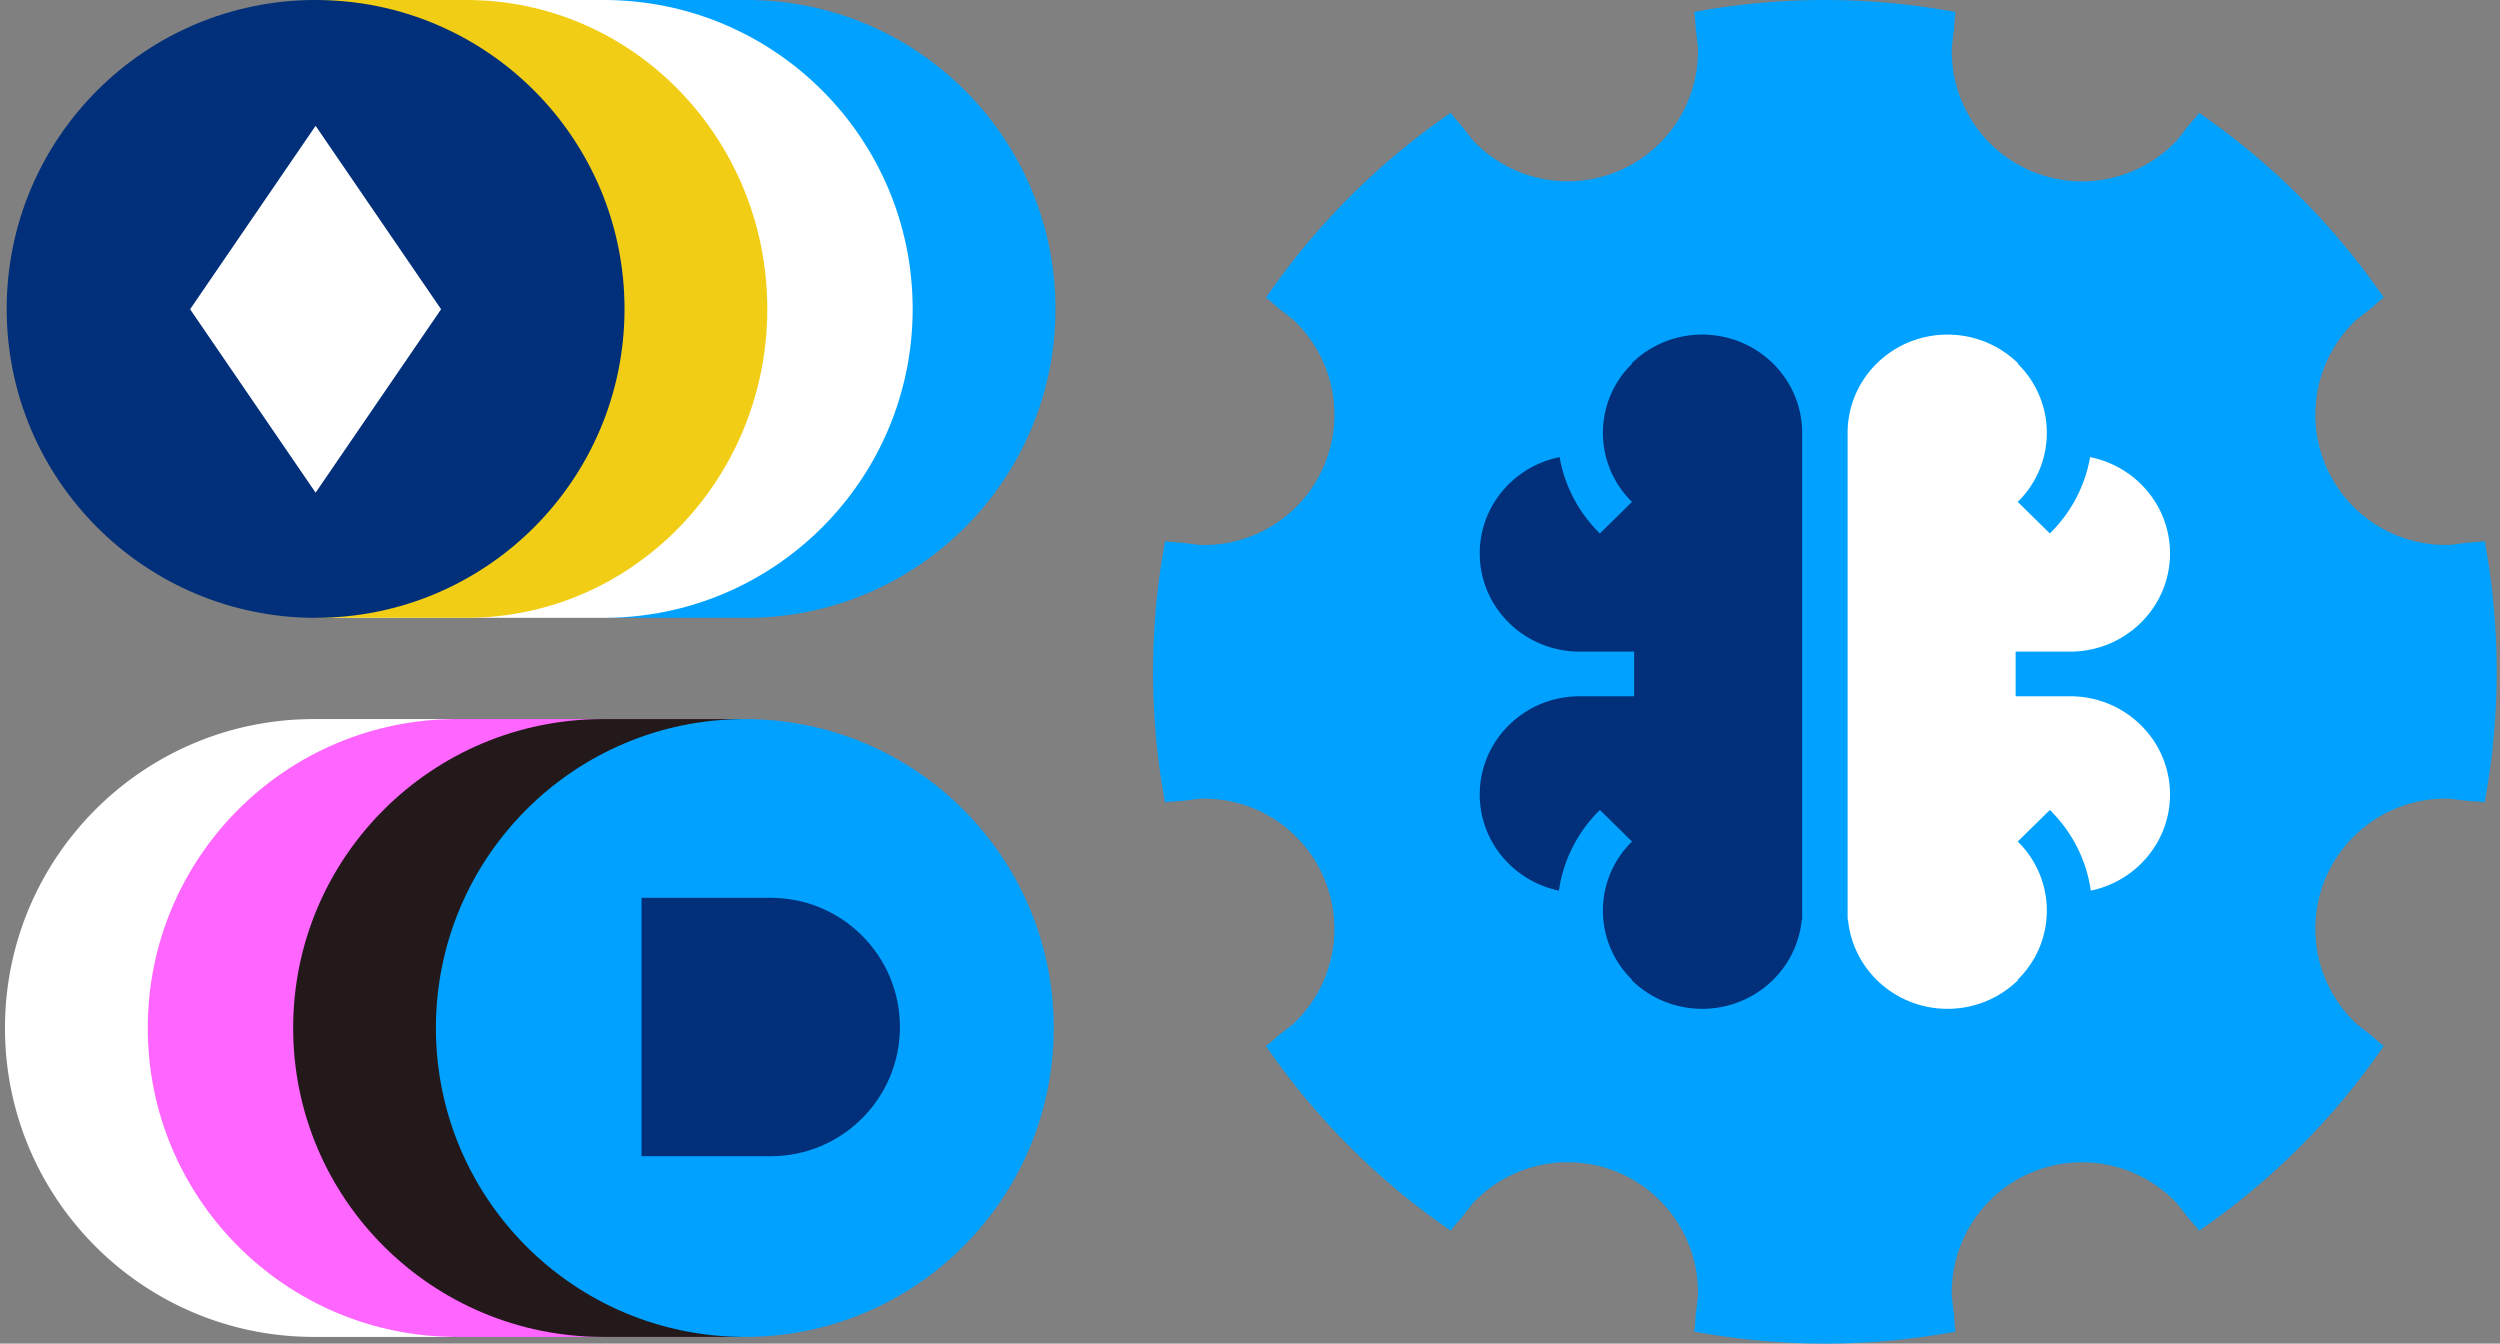 <svg xmlns="http://www.w3.org/2000/svg" fill="none" viewBox="0 0 374 201"><rect x="0" y="0" width="374" height="201" fill="#808080" stroke="none"/><path fill="#00A1FF" fill-rule="evenodd" d="M189.385 156.487a107.424 107.424 0 0 0 27.628 27.616c.468-.61.972-1.205 1.512-1.782l1.768-2.269a19.488 19.488 0 0 1 33.715 13.965l-.354 2.855a23.68 23.68 0 0 1-.192 2.331 107.396 107.396 0 0 0 39.073.01c-.1-.764-.165-1.542-.192-2.334l-.354-2.855a19.489 19.489 0 0 1 33.715-13.965l1.769 2.269a23.989 23.989 0 0 1 1.514 1.787 107.43 107.43 0 0 0 27.622-27.636 24.173 24.173 0 0 1-1.784-1.513l-2.269-1.769a19.487 19.487 0 0 1 13.965-33.715l2.855.354c.79.027 1.567.091 2.329.192a107.41 107.41 0 0 0 .008-39.063c-.764.1-1.542.165-2.334.192l-2.855.354a19.488 19.488 0 0 1-13.965-33.715l2.269-1.769a24.262 24.262 0 0 1 1.786-1.514 107.407 107.407 0 0 0-27.623-27.614 24.02 24.02 0 0 1-1.514 1.785l-1.768 2.269a19.488 19.488 0 0 1-33.715-13.965l.354-2.855c.026-.792.091-1.571.192-2.336a107.416 107.416 0 0 0-39.075-.01c.1.764.165 1.542.192 2.334l.354 2.855a19.488 19.488 0 0 1-33.715 13.965l-1.769-2.269a24.025 24.025 0 0 1-1.514-1.787 107.43 107.43 0 0 0-27.624 27.638c.612.47 1.209.975 1.788 1.516l2.269 1.769a19.487 19.487 0 0 1-13.965 33.714l-2.855-.353a24.138 24.138 0 0 1-2.332-.192 107.405 107.405 0 0 0-.007 39.058c.764-.1 1.542-.165 2.334-.192l2.855-.354a19.488 19.488 0 0 1 13.965 33.715l-2.269 1.769a23.989 23.989 0 0 1-1.787 1.514Z" clip-rule="evenodd"/><path fill="#012F7A" d="m244.087 146.614.061-.06a14.433 14.433 0 0 1 0-20.66l-4.803-4.723c-3.453 3.395-5.496 7.65-6.13 12.065-6.767-1.404-11.846-7.308-11.846-14.379 0-8.115 6.693-14.695 14.945-14.695h8.152v-6.68h-8.152c-8.252 0-14.945-6.58-14.945-14.695 0-7.105 5.132-13.036 11.949-14.4.733 4.182 2.741 8.19 6.027 11.417l4.803-4.722a14.433 14.433 0 0 1 0-20.66l-.061-.06a15.022 15.022 0 0 1 10.569-4.305c8.253 0 14.945 6.58 14.945 14.695v72.808h-.061c-.687 7.488-7.09 13.359-14.884 13.359a15.024 15.024 0 0 1-10.569-4.305Z"/><path fill="#fff" d="m301.914 54.362-.061.06a14.435 14.435 0 0 1 0 20.66l4.806 4.722c3.282-3.227 5.291-7.235 6.023-11.418 6.817 1.365 11.952 7.293 11.952 14.4 0 8.115-6.692 14.696-14.945 14.696h-8.152v6.68h8.152c8.253 0 14.945 6.58 14.945 14.695 0 7.071-5.081 12.975-11.848 14.379-.632-4.415-2.675-8.67-6.127-12.065l-4.806 4.723a14.435 14.435 0 0 1 0 20.66l.061.06a15.03 15.03 0 0 1-10.567 4.305c-7.793 0-14.196-5.871-14.884-13.359h-.061V64.752c0-8.115 6.693-14.695 14.945-14.695 4.127 0 7.863 1.646 10.567 4.305ZM.746 153.788c0-25.523 20.69-46.214 46.214-46.214h20.582v92.427H46.96c-25.523 0-46.214-20.69-46.214-46.213Z"/><path fill="#ff65ff" d="M22.105 153.788c0-25.523 20.691-46.214 46.214-46.214h40.777v92.427H68.319c-25.523 0-46.214-20.69-46.214-46.213Z"/><path fill="#23191A" d="M43.855 153.788c0-25.523 20.759-46.214 46.365-46.214h20.432v92.427H90.22c-25.606 0-46.364-20.69-46.364-46.213Z"/><circle cx="111.425" cy="153.788" r="46.214" fill="#00A1FF"/><path fill="#012F7A" d="M95.973 134.312H115.3c10.674 0 19.328 8.654 19.328 19.329 0 10.674-8.654 19.328-19.328 19.328H95.973v-38.657Z"/><path fill="#00A1FF" d="M157.895 46.214C157.895 20.69 137.204 0 111.681 0h-20.97v92.427h20.97c25.523 0 46.214-20.69 46.214-46.213Z"/><path fill="#fff" d="M136.535 46.214C136.535 20.69 115.845 0 90.322 0H49.933v92.427h40.389c25.523 0 46.213-20.69 46.213-46.213Z"/><path fill="#F2CD16" d="M114.785 46.214C114.785 20.69 94.631 0 69.769 0H47.212v92.427H69.77c24.862 0 45.016-20.69 45.016-46.213Z"/><circle cx="47.214" cy="46.214" r="46.214" fill="#012F7A"/><path fill="#fff" d="m65.988 46.264-18.774-27.44-18.774 27.44 18.774 27.439 18.774-27.44Z"/></svg>
